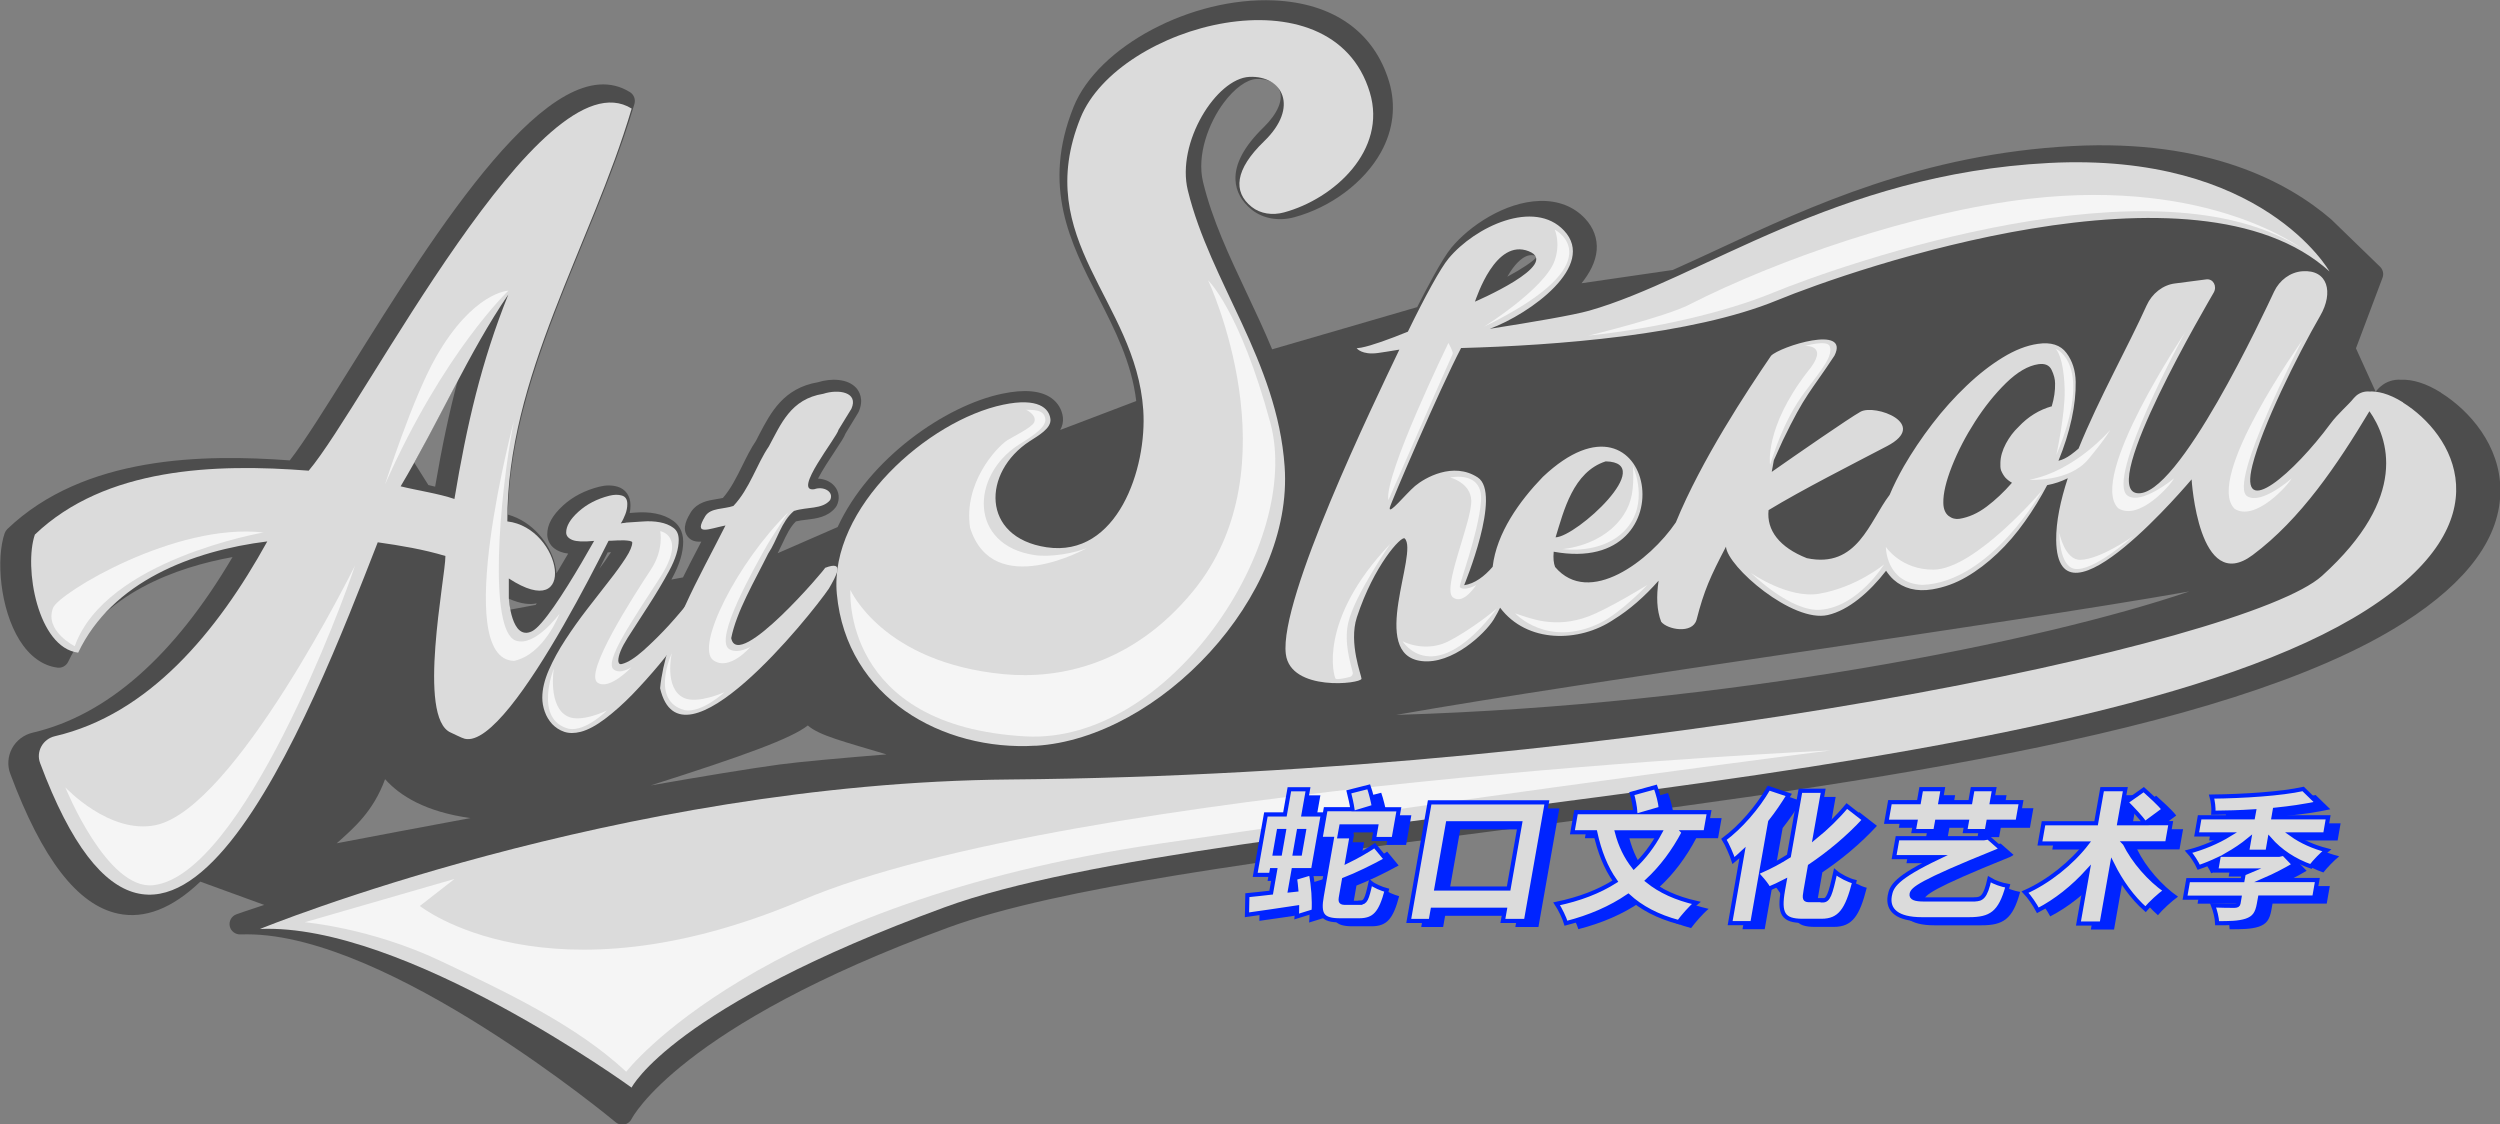 <?xml version="1.0" encoding="UTF-8"?><svg id="_图层_2" xmlns="http://www.w3.org/2000/svg" viewBox="0 0 252.35 113.49"><rect x="0" y="0" width="252.35" height="113.49" fill="#808080" stroke="none"/><defs><style>.cls-1{fill:#4d4d4d;}.cls-2{fill:#0024ff;}.cls-3{fill:#dbdbdb;}.cls-4{fill:none;stroke:#0024ff;stroke-miterlimit:10;stroke-width:.42px;}.cls-5{fill:#f5f5f5;}</style></defs><g id="_图层_1-2"><path class="cls-1" d="M246.36,39.61c-1.45-.9-2.81-1.33-4.02-1.28-.74-.05-1.48.2-2,.65-.01,0-.05.04-.06.05-.03.03-.06.05-.09.08-.1.09-.2.19-.28.3-.03.04-.07.09-.11.13l-1.99-4.38,2.68-7.12c.15-.39.05-.83-.25-1.12l-4.94-4.79c-4.37-3.76-12.44-8.1-26.1-7.39-15.1.79-26.5,6.09-35.66,10.36-1.64.76-3.18,1.48-4.69,2.15l-9.21,1.34c.81-1,1.43-2.14,1.53-3.35.09-1.16-.32-2.27-1.18-3.19-1.14-1.21-2.71-1.82-4.57-1.77-3.53.11-7.09,2.52-8.91,4.71-.96,1.15-2.59,4.29-3.46,6.01l-14.64,4.26c-.81-1.96-1.71-3.86-2.58-5.71-1.78-3.78-3.46-7.34-4.39-11.16-.67-2.73.57-6,2.1-8.04,1.08-1.44,2.31-2.33,3.28-2.38,1.12-.04,2.01.37,2.32,1.1.43.98-.17,2.39-1.58,3.77-1.97,1.91-2.93,3.7-2.85,5.33.05,1.15.63,2.19,1.66,3.01,1.12.89,2.71,1.17,4.26.75,3.71-1,7.07-3.52,8.76-6.56,1.26-2.27,1.54-4.74.82-7.14-1.51-5.01-5.63-7.92-11.6-8.19-8.33-.37-17.78,4.64-20.24,10.74-3.24,8.05-.33,13.72,2.48,19.21,1.66,3.25,3.38,6.6,3.84,10.49l-7.65,2.91h-.02c.21-.37.32-.79.27-1.27-.1-.79-.51-1.47-1.15-1.93-1.07-.77-2.75-.92-4.98-.45-5.72,1.19-13.42,6.53-16.61,13.46l-6.05,2.64c.17-.33.33-.66.48-.99.4-.85.78-1.66,1.36-2.22.32-.08.68-.13,1.06-.17,1-.12,2.14-.26,2.92-1.21.05-.06.09-.12.13-.19.35-.69.26-1.46-.24-2.02-.4-.45-1-.7-1.64-.73.43-.85,1.26-2.1,1.68-2.73.65-.98.96-1.46,1.1-1.83.46-.75.87-1.44,1.25-2.05.02-.04.05-.08.07-.13.58-1.29.02-2.11-.24-2.41-.87-.96-2.55-.99-3.86-.58-3.49.59-4.78,3.08-5.93,5.27-.11.21-.22.43-.33.64-.53.78-.96,1.66-1.38,2.51-.57,1.15-1.15,2.33-1.96,3.26-.2.05-.42.08-.66.12-.85.14-1.9.31-2.56,1.29-.34.57-.98,1.62-.36,2.46.35.47.85.58,1.4.54-.13.26-.27.51-.4.77-.49.94-.98,1.88-1.45,2.84l-1.17.22c.03-.05.06-.1.08-.15.75-1.38,1.11-2.58,1.11-3.68,0-1.14-.55-1.77-1.01-2.1-.5-.36-1.11-.61-1.8-.74-.63-.12-1.32-.15-2.05-.09-.19.01-.37.03-.54.04.06-.26.08-.53.08-.79,0-.93-.5-1.63-1.32-1.87-.56-.16-1.18-.16-1.85.01-1.44.37-2.66,1-3.63,1.89-1.08.99-1.61,1.94-1.6,2.92,0,.37.13,1.28,1.32,1.75.23.09.49.15.79.19-.38.65-.78,1.32-1.18,1.99-.02-.31-.07-.64-.16-.97-.51-1.99-2.19-4.25-4.75-4.96.18-9.37,3.87-18.36,7.44-27.08,1.92-4.67,3.9-9.5,5.34-14.37.13-.45-.05-.94-.45-1.19-7.82-4.87-19.63,14.06-28.25,27.88-2.48,3.98-4.65,7.45-6.09,9.29-8.65-.64-20.75-.5-28.51,6.93-.12.12-.21.26-.27.42-.88,2.55-.48,7.62,1.51,10.81,1.01,1.61,2.33,2.57,3.82,2.76.45.06.88-.18,1.08-.59,3.3-6.95,11.1-9.58,16.59-10.57-5.9,10.02-12.68,15.97-20.16,17.72-.9.21-1.67.79-2.1,1.6-.42.79-.49,1.72-.17,2.56,3.22,8.62,6.78,13.24,10.88,14.11,2.67.57,5.47-.52,8.3-3.23l6.45,2.35c-1.78.58-2.75.93-2.81.95-.49.18-.77.68-.67,1.19.1.51.56.85,1.07.84.23,0,.46-.01.69-.01,14.36,0,36.97,18.78,37.2,18.97.19.16.43.24.67.24.07,0,.15,0,.22-.02.32-.07.58-.28.72-.57.05-.09,4.79-9.36,31.97-19.31,11.11-4.07,32.36-6.81,54.86-9.71,34.7-4.48,74.03-9.55,92.06-21.07,6.49-4.15,9.77-8.65,9.74-13.4-.03-4.48-3.11-7.99-5.99-9.79M152.15,27.93c.77-1.36,1.46-1.86,1.87-2.05.2-.09.39-.13.59-.13.19,0,.38.04.58.12-.41.5-1.58,1.28-3.04,2.06M220.99,59.7c-14.87,5.06-46.6,11.47-80.06,12.46,20.36-3.58,60.91-9.08,80.06-12.46M242.87,48.37l-1.24-3.81c.22-.36.45-.72.69-1.11.58,1.3.92,2.95.55,4.91M43.91,49.12c-.21-.05-.43-.11-.67-.16l-1.43-2.27c.99-1.79,1.95-3.63,2.88-5.4.51-.97,1.01-1.93,1.51-2.88-.85,3.19-1.59,6.67-2.28,10.72M89.46,76.15c-4.19.34-8.62.73-10.71,1.01-3.16.43-7.81,1.2-13.07,2.12,9.52-3.03,14.19-4.74,15.86-6.05,1.17,1.02,3.63,1.62,7.92,2.91M47.52,82.57c-5.07.94-9.82,1.84-13.53,2.55,1.76-1.57,3.69-3.22,4.88-6.47,1.48,1.66,4.08,3.31,8.65,3.93M61.54,55.93c-.29.45-.64.95-1.05,1.49.31-.6.6-1.16.85-1.66.08,0,.17-.01.27-.02.02,0,.04,0,.06,0-.04.06-.08.12-.12.19M54.06,61.06l-2.57.48c-.09-.5-.11-.89-.11-.89,0-.07,0-.14,0-.21,1.22.54,2.13.61,2.8.46-.04.05-.08.11-.11.16"/><path class="cls-3" d="M59.91,54.6c-.99.1-1.7.07-2.12-.09-.42-.17-.64-.42-.64-.76,0-.65.41-1.35,1.24-2.1.83-.75,1.86-1.29,3.11-1.61.48-.12.9-.13,1.27-.02.37.11.55.39.55.85,0,.34-.06.68-.19,1.02-.13.34-.28.66-.47.95.11-.03.21-.05.3-.05.09,0,.17-.02.25-.04.48-.03,1.03-.07,1.66-.11.63-.05,1.21-.02,1.74.08.53.1.98.28,1.35.55.37.26.55.67.55,1.23,0,.89-.32,1.93-.96,3.11-.64,1.18-1.34,2.35-2.09,3.51s-1.45,2.24-2.09,3.24c-.64,1.01-.96,1.79-.96,2.34,0,.09.03.18.08.26.06.08.16.1.3.06.59-.15,1.31-.61,2.18-1.38.86-.77,1.73-1.63,2.59-2.57.86-.95,1.65-1.89,2.37-2.83.72-.94,1.24-1.66,1.57-2.16.49.26.73.38,1.22.64-.37.57-.86,1.31-1.49,2.21-.62.9-1.33,1.87-2.12,2.92-.79,1.05-1.64,2.12-2.56,3.22-.92,1.1-1.84,2.12-2.75,3.06-.92.94-1.83,1.75-2.73,2.43-.9.68-1.72,1.12-2.45,1.31-.63.16-1.18.16-1.66,0-.48-.16-.88-.43-1.22-.78-.33-.36-.58-.77-.75-1.25-.17-.48-.25-.95-.25-1.41,0-.86.22-1.79.66-2.8.44-1.01,1-2.03,1.68-3.07.68-1.04,1.41-2.07,2.2-3.09.79-1.02,1.52-1.96,2.2-2.83.68-.86,1.24-1.64,1.68-2.32.44-.68.66-1.2.66-1.57,0-.06-.08-.11-.25-.15-.17-.03-.36-.05-.58-.06-.22,0-.45,0-.69.01-.24.01-.43.03-.58.03"/><path class="cls-3" d="M80.17,51.55c-1.33,1.1-1.72,2.99-2.62,4.31-1.4,2.83-3.21,5.87-3.74,8.55.65,3.47,9.67-7.17,9.47-7.09,2.07-.8,1.12.82.39,2.09-1.86,2.73-14.95,19.06-17.04,10.06.54-5.48,3.98-11.21,6.6-16.43-1.74.35-3.29,1.11-2.03-.96.55-.83,1.84-.67,2.83-1.01,1.65-1.74,2.35-4.22,3.58-6.01,1.23-2.27,2.2-4.78,5.49-5.31,1.54-.5,3.59-.17,2.84,1.51-.39.63-.82,1.34-1.3,2.12-.13.73-4.71,6.36-2.44,6,.93-.34,2.02.26,1.59,1.1-.78.95-2.36.67-3.62,1.09"/><path class="cls-3" d="M62.13,50.66s-6.33,12.03-8.43,13.06c-2.09,1.02-2.34-3.31-2.34-3.36-.01-.61-.01-1.26,0-1.97,7.03,4.6,5.4-5.11-.15-5.76-.06-14.62,8.44-27.77,12.55-41.67-9.1-5.67-26.92,29.83-32.6,36.55-9.46-.74-20.53-.34-27.64,6.45-1.13,3.28.27,11.41,4.37,11.92,3.41-7.18,11.55-10.29,19.09-11.23-5.08,9.2-11.98,17.46-21.43,19.66-1.22.28-1.94,1.55-1.5,2.72,12.53,33.57,27.36-5.05,34.08-22.29,2.32.33,4.6.71,6.83,1.38.02,2.08-2.91,16.37.55,17.83.26.11,1.08.54,1.4.62,4.79,1.16,16.38-23.82,16.38-23.82l-1.18-.1ZM45.88,50.37c-1.55-.54-3.84-.88-5.44-1.28,3.83-6.43,6.91-13.58,10.87-19.36-2.72,6.76-4.2,13.19-5.44,20.64"/><path class="cls-3" d="M104.54,75.28c12.43-.75,26.07-15.02,25.13-28.2-.75-10.65-7.5-18.58-9.77-27.86-1.18-4.83,2.88-11.3,6.21-11.46,3.33-.16,5.08,3.04,1.48,6.51-2.93,2.83-3.17,5.09-1.24,6.62.87.69,2.1.87,3.26.55,5.05-1.37,10.42-6.27,8.66-12.11-3.82-12.69-25.41-6.87-29.21,2.58-4.97,12.35,5.59,18.41,6.34,29.47.4,5.89-2.61,14.94-9.77,13.86-6.62-1-6.49-7.6-1.67-10.72.83-.54,2.18-1.28,2.07-2.22-.13-1.09-1.24-2.19-4.77-1.45-7.52,1.57-17.6,10.39-16.79,19.11.98,10.48,10.69,15.88,20.06,15.31"/><path class="cls-3" d="M242.57,40.62c-1.5-.94-2.63-1.14-3.41-1.1-.46-.04-.94.1-1.32.42-.01.01-.02.02-.02.02,0,0,0,0,0,0-.08.07-.15.14-.22.22-.6.75-1.6,1.55-2.39,2.62-3.57,4.84-9.28,9.91-7.85,4.16.97-3.88,4.5-11.03,6.84-15.08,1.37-2.36.78-4.69-1.8-4.5-1.21.09-2.3.89-2.85,2.05-.92,1.96-9.73,20.95-13.85,20.35-3.86-.56,7.25-19.35,7.76-20.26.35-.64-.06-1.4-.75-1.32-1.26.16-1.89.24-3.15.41-1.23.14-2.34,1.02-2.88,2.22-1.82,4.05-4.81,9.37-6.87,14.45-.26.22-.52.44-.79.63-.43.31-.84.51-1.24.6.59-1.43,1.03-2.84,1.33-4.21.3-1.37.43-2.63.41-3.76-.02-1.13-.33-2.11-.93-2.91-.6-.81-1.57-1.12-2.9-.92-1.12.16-2.3.62-3.54,1.38-1.24.76-2.46,1.71-3.67,2.87-1.21,1.15-2.36,2.43-3.44,3.84-1.08,1.41-2.03,2.83-2.86,4.26-.56.98-1.04,1.94-1.44,2.89-2.04,2.67-3.25,7.47-8.36,6.39-2.76-1.09-4.08-2.82-3.86-4.85,3.37-2.05,8.43-4.61,11.96-6.46,4.3-2.25-1.22-4.28-2.68-3.47-1.12.62-6.49,4.34-8.96,6.07l.21-1.17.9-1.99c2.28-4.73,2.77-4.85,5.22-8.57,1.59-3.17-5.5-.92-6.4.01-2.43,3.56-7.03,10.52-9.61,16.82-2.62,3.86-8.76,8.55-12.19,4.5-.15-.39-.2-.9-.14-1.54,13.9,2.54,10.13-18.18-1.1-7.55-2.35,2.43-4.67,5.66-5.06,9.07-.83.97-1.82,1.71-2.88,1.86,0,0,3.85-9.26,1.37-10.88-2.48-1.62-5.36.05-6.33.87-.97.83-2.66,2.96-2.55,2.2.07-.43,5.03-11.98,7.2-16.13,9.51-.26,23.28-1.28,31.9-4.82,7.69-3.16,42.27-15.17,55.76-2.91,0,0-6.78-12.07-28.33-10.95-21.55,1.12-35.1,11.7-46.4,14.91-1.59.45-5.69,1.15-10.03,1.83,4.1-1.53,10.82-6.39,7.49-9.92-3-3.19-8.96-.42-11.66,2.83-.79.95-2.37,3.82-4.1,7.38-1.87.76-3.66,1.41-4.71,1.61-.3.04-.46.06-.46.06,0,0,.52.71,2.16.48.43-.06,1.21-.18,2.15-.34-2.56,5.37-12.15,25.16-11.46,30.73.47,3.82,7.6,3.01,7.64,2.49.02-.27-1.32-3.59-.47-6.2,1.72-5.25,4.51-8.27,4.83-7.96,1.44,1.4-3.72,11.75,1.72,12.38,3.07.36,6.37-2.75,7.27-4.21.29-.47.49-.88.64-1.18,2.7,3.6,7.98,3.55,11.46,1.2,1.6-.98,3.16-2.36,4.54-3.93-.24,1.58-.19,3,.26,4.15.62.79,3.15,1.27,3.57-.2.76-2.98,1.4-4.37,2.97-7.38.14,2.02,6.73,7.72,10.28,6.9,2.09-.48,4.2-2.3,5.88-4.47.22.33.47.64.77.91.48.43,1.05.73,1.71.91.66.17,1.39.19,2.18.06,1.2-.2,2.34-.61,3.44-1.25,1.09-.63,2.14-1.43,3.14-2.38s1.92-2.02,2.76-3.21c.85-1.19,1.6-2.42,2.26-3.68.74-.14,1.43-.37,2.08-.7-.73,2.24-1.19,4.38-1.17,6.26.14,10.05,13.66-6.15,13.67-6.14,0,0,.7,11.72,6.17,7.63,4.85-3.62,8.54-9.11,11.78-14.51,1.87,2.66,4.07,8.62-4.79,16.62-7.51,6.79-68.99,20.01-132.39,20.55-39.69.34-75.75,15.09-75.75,15.09,14.57-.64,37.51,16.01,37.51,16.01,0,0,4.09-8.12,31.6-18.2,27.51-10.08,114.49-11.46,143.52-30.01,14.15-9.04,8.74-17.79,3.68-20.94M162.08,46.57c5.26.12-2.96,7.61-5.06,7.67.82-2.65,1.76-6.61,5.06-7.67M154.31,25.36c3.35,1.33-5.43,5.09-5.43,5.09.17-.42,2.08-6.42,5.43-5.09M207.14,41c-1.3.36-2.43,1.06-3.39,2.09-.5.47-.92,1.03-1.27,1.68-.35.66-.55,1.32-.56,1.95,0,.1,0,.22,0,.35,0,.12.02.25.06.39.12.3.27.55.45.76.19.2.41.37.66.51-.82.94-1.67,1.74-2.56,2.41-.89.67-1.81,1.08-2.75,1.23-.4.06-.76-.04-1.1-.3-.33-.27-.51-.7-.52-1.3-.02-.96.27-2.19.87-3.71.6-1.52,1.38-3.02,2.33-4.5.95-1.48,1.99-2.78,3.13-3.9,1.14-1.11,2.23-1.75,3.28-1.9.65-.09,1.09.1,1.32.58.23.48.35.94.35,1.36.02.74-.1,1.51-.33,2.29"/><path class="cls-5" d="M103.53,41.35c.59.07,1.85-.13,1.99.96.11.94-1.89,2.06-2.72,2.6-4.82,3.12-5,10.12,1.62,11.12,1.64.25,4.07-.21,5.3-.71,0,0-9.48,5.33-11.8-2.05-.68-4.47,2.61-8.08,3.77-8.84.49-.32,2.5-1.28,2.71-1.82.29-.74-.86-1.27-.86-1.27"/><path class="cls-5" d="M160.33,33.88c6.58-.7,13.64-2.29,18.6-4.32,7.32-3,38.79-13.95,53.46-4.43,0,0-9.23-7.16-27.53-5.07-11.71,1.34-25.52,6.19-34.37,10.7-2.41,1.23-10.15,3.12-10.15,3.12"/><path class="cls-5" d="M6.6,79.49s4.2,10.39,8.88,9.86c9.01-1.02,19.26-28.84,20.35-32.26,0,0-12.11,24.54-20.12,26.2-4.66.96-9.1-3.8-9.1-3.8"/><path class="cls-5" d="M7.55,65.23s-3.1-1.55-2.19-3.88c.58-1.48,12.33-8.62,21.24-7.6,0,0-15.95,2.73-19.05,11.47"/><path class="cls-5" d="M51.32,29.34s-6.52,6.15-12.45,19.55c0,0,2.75-8.66,5.11-12.8,3.78-6.65,7.35-6.75,7.35-6.75"/><path class="cls-5" d="M66.63,53.61s2.73.44,0,4.68c-2.73,4.23-5.69,8.52-4.68,9.29.7.53,1.8-.24,1.8-.24,0,0-2.26,2.4-3.44,1.56-1.37-.98,3.65-8.76,5.4-11.42,1.33-2.02.93-3.87.93-3.87"/><path class="cls-5" d="M55.9,67.48s-2.05,5.16,1.5,6.08c1.71.33,3.86-1.84,3.86-1.84,0,0-2.56,1.25-3.93.61-2.06-.96-1.43-4.85-1.43-4.85"/><path class="cls-5" d="M67.83,65.88s-2.27,4.87,1.28,5.8c1.71.33,4.02-1.81,4.02-1.81,0,0-2.72,1.22-4.09.58-2.06-.96-1.22-4.57-1.22-4.57"/><path class="cls-5" d="M79.57,51.7c.09-.09-1.63,2.37-2.41,3.8-.78,1.43-5.21,9.08-3.53,10.04.88.5,2.12-.25,2.12-.25,0,0-2.1,2.49-3.73,1.37-1.91-1.32,2.41-9.92,7.56-14.96"/><path class="cls-5" d="M85.84,59.56s-.95,13.74,17.67,14.77c14.56.81,28-19.53,24.72-31.64-3.08-11.38-6.28-14.39-6.28-14.39,0,0,8.83,18.8-1.55,31.41-6.06,7.36-13.43,8.88-19.09,8.34-12.23-1.17-15.47-8.5-15.47-8.5"/><path class="cls-5" d="M146.2,34.62s-6.51,13.37-6.06,15.87c0,0,6.38-14.56,6.49-14.76.1-.2-.43-1.11-.43-1.11"/><path class="cls-5" d="M146.38,48.2s3.35-.75,3.11,2.41c-.25,3.25-2.27,8.48-2.13,8.65.25.32,1.05.13,1.64-.21,0,0-1.28,2.06-2.34,1.25-1.14-.86,1.9-7.6,1.85-9.76-.04-1.81-2.13-2.34-2.13-2.34"/><path class="cls-5" d="M140.34,54.89s-3.61,5.19-4.25,7.97c-.45,2,.23,4.08.45,5,.05.21-.08.41-.28.47-.49.12-1.31.3-1.44.18-.18-.18-1.86-5.87,5.51-13.61"/><path class="cls-5" d="M156.94,23.18s6.27,3.25-7.16,9.81c0,0,6.19-3.87,7.16-6.72.6-1.75,0-3.08,0-3.08"/><path class="cls-5" d="M164.84,47.09s1.75,3.76-.84,6.46c-2.37,2.47-6.28,1.87-6.28,1.87,0,0,4.14-.26,6.21-3.51.77-1.21,1.02-2.46.91-4.83"/><path class="cls-5" d="M141.58,64.73s3.11,5.08,9.53-3.32c0,0-2.42,2.04-4.9,3.32-1.51.78-3.31.64-4.63,0"/><path class="cls-5" d="M152.94,61.91s3.25,3.54,8.54.99c2.11-1.02,4.81-3.86,4.81-3.86,0,0-3.87,2.39-5.95,3.18-3.39,1.28-5.92.18-7.4-.31"/><path class="cls-5" d="M182.15,34.93s2.26-.65,2.53,0c.4.96-.78,2.35-2.46,4.58-2.31,3.06-3.3,6.73-3.55,7.41,0,0-.6-3.72,3.77-9.38,2.36-2.81-.28-2.62-.28-2.62"/><path class="cls-5" d="M176.77,57.86s4.01,3.95,7.02,3.69c3.79-.33,6.39-4.58,6.39-4.58,0,0-2.76,2.3-6.54,2.96-3.11.54-6.86-2.07-6.86-2.07"/><path class="cls-5" d="M204.83,48.43s4.03.27,5.97-2.08c1.95-2.36,2.19-2.94,2.19-2.94,0,0-3.52,4.15-8.16,5.02"/><path class="cls-5" d="M190.36,55.23s0,3.62,3.68,3.81c6.94-.27,12.08-9.53,12.08-9.53,0,0-6.74,7.95-10.94,7.99-3.28.03-4.81-2.28-4.81-2.28"/><path class="cls-5" d="M207.48,35.2s3.98,1.44.09,10.73c0,0,.89-4.16.84-6.55-.04-2.19-.46-3.79-.93-4.17"/><path class="cls-5" d="M220.57,33.54s-9.86,14.66-6.76,17.76c2.09,1.33,5.32-2.36,5.63-3.01,0,0-3.27,2.71-4.67,1.75-2.34-1.61,5.79-16.5,5.79-16.5"/><path class="cls-5" d="M232.39,34.36s-9.92,13.91-6.83,17c2.09,1.33,5.44-2.43,5.76-3.07,0,0-3.02,2.68-4.47,1.81-2.07-1.23,5.54-15.74,5.54-15.74"/><path class="cls-5" d="M207.87,53.85s-.01,3.24,1.49,3.56c1.86.4,5.96-3.29,5.96-3.29,0,0-3.23,2.3-5.29,2.39-1.6.07-2.15-2.67-2.15-2.67"/><path class="cls-5" d="M80.94,90.87c-25.68,10.88-38.56.58-38.56.58l3.5-2.73-15.11,4.37s6.64.57,13.66,3.89c6.7,3.17,13.73,6.5,18.78,11.2,0,0,13.09-17.03,53.74-23.01,41.45-6.1,67.81-9.42,67.81-9.42,0,0-76.27,3.46-103.82,15.12"/><path class="cls-5" d="M51.91,42.35s-6.44,24.2-.02,24.36c3.05-.66,4.59-4.76,4.59-4.76,0,0-2.49,3.4-4.42,2.71-2.74-.98-1.73-14.25-.16-22.31"/><path class="cls-2" d="M133.57,88.75c.25,1.23.35,2.78.28,3.84l-1.71.53c.03-.27.05-.58.04-.91-1.76.27-3.62.54-5.06.74l.04-1.98c.68-.06,1.5-.16,2.4-.26l.4-2.27h-.33l-.09.48h-1.59l1.08-6.1h1.92l.45-2.54h1.88l-.45,2.54h1.95l-.99,5.62h-1.97l-.36,2.04.64-.07c-.03-.41-.09-.81-.14-1.17l1.6-.49ZM129.93,86.76h.52l.4-2.28h-.52l-.4,2.28ZM132.87,84.48h-.52l-.4,2.28h.52l.4-2.28ZM138.55,91.71c.52,0,.67-.31,1.04-2.01.37.31,1.14.63,1.64.76-.61,2.32-1.25,3.04-2.8,3.04h-1.89c-1.82,0-2.2-.59-1.86-2.47l1.01-5.75h-1.15l.53-3h2.71c-.08-.54-.24-1.23-.37-1.75l2.01-.51c.22.63.42,1.47.52,2.01l-.86.26h3.38l-.53,3h-1.98l.22-1.27h-3.52l-.18,1h1.22l-.44,2.52c.99-.48,2.02-1.07,2.77-1.58l1.16,1.4c-1.35.74-2.96,1.53-4.26,2.03l-.29,1.66c-.11.6-.05.68.5.68h1.43Z"/><path class="cls-2" d="M157.4,81.6l-2.11,11.97h-2.33l.2-1.13h-7.29l-.2,1.13h-2.21l2.11-11.97h11.83ZM153.53,90.31l1.16-6.59h-7.29l-1.16,6.59h7.29Z"/><path class="cls-2" d="M171.21,84.62c-1.03,1.94-2.24,3.55-3.67,4.88,1.27,1.03,2.9,1.78,4.93,2.24-.56.46-1.35,1.37-1.77,1.94-2.14-.57-3.8-1.46-5.09-2.64-1.8,1.23-3.88,2.13-6.29,2.75-.15-.5-.61-1.47-.94-1.96,2.31-.48,4.26-1.23,5.92-2.28-.97-1.37-1.61-3.01-2.02-4.94h-2.3l.36-2.03h5.99c-.04-.57-.18-1.3-.35-1.87l2.39-.66c.25.67.5,1.57.54,2.17l-1.24.36h6.11l-.36,2.03h-2.2ZM164.47,84.62c.34,1.31.9,2.48,1.7,3.5,1.03-.97,1.92-2.13,2.65-3.5h-4.35Z"/><path class="cls-2" d="M185.23,91.5c.57,0,.77-.56,1.28-2.87.47.4,1.34.84,1.92.98-.72,2.84-1.45,3.95-3.33,3.95h-1.89c-1.98,0-2.4-.73-1.99-3.08l.16-.9c-.55.28-1.07.53-1.59.74-.16-.31-.51-.76-.85-1.14l-.81,4.61h-2.24l1.26-7.12c-.31.28-.61.56-.91.8-.16-.51-.64-1.64-.96-2.14,1.64-1.21,3.37-3.18,4.51-5.16l2.03.69c-.55.9-1.18,1.84-1.88,2.72l-.87,4.92c.88-.39,1.82-.88,2.76-1.48l1.16-6.58h2.3l-.83,4.69c1.16-.94,2.26-2,3.22-3.15l1.78,1.38c-1.69,1.84-3.62,3.42-5.51,4.69l-.43,2.45c-.15.87-.12.98.41.98h1.31Z"/><path class="cls-2" d="M194.59,83.56h-2.92l.35-1.98h2.92l.23-1.31h2.18l-.23,1.31h3.01l.23-1.31h2.18l-.23,1.31h2.94l-.35,1.98h-2.94l-.17.94h-2.18l.17-.94h-3.01l-.17.94h-2.18l.17-.94ZM200.57,91.39c.71,0,1.1-.23,1.49-2.03.54.33,1.23.56,1.85.67-.74,2.78-1.73,3.37-3.91,3.37h-4.76c-2.46,0-3.48-.91-3.24-2.35.17-.97.57-1.83,4.94-3.92h-4.5l.34-1.91h8.74l.43-.07,1.3,1.14c-.1.07-.27.19-.47.26-7.85,3.17-8.49,3.81-8.57,4.31-.07.4.38.54,1.23.54h5.12Z"/><path class="cls-2" d="M215.73,85.75c.89,1.8,2.49,3.64,4.12,4.76-.61.43-1.54,1.28-2.03,1.87-1.3-1.13-2.49-2.78-3.37-4.56l-1.06,6.01h-2.34l.93-5.28c-1.48,1.63-3.21,3.01-5.03,3.95-.28-.54-.86-1.4-1.29-1.84,2.38-1.06,4.71-2.94,6.23-4.91h-4.73l.36-2.04h5.31l.61-3.44h2.34l-.61,3.44h2.58c-.38-.58-1.26-1.5-1.9-2.13l1.79-1.26c.63.57,1.6,1.43,2.03,2l-1.87,1.38h2.56l-.36,2.04h-4.28Z"/><path class="cls-2" d="M228.07,86.57l.21-1.21c-.68.56-1.45,1.07-2.25,1.53h5.28l.45-.1,1.07,1.11c-.91.53-1.95,1.08-3.02,1.54h5.36l-.31,1.77h-5.47l-.12.66c-.17.94-.48,1.4-1.27,1.67-.79.26-1.75.26-2.94.26-.02-.54-.21-1.3-.41-1.8.76.04,1.88.04,2.15.04.28-.01.37-.06.41-.24l.1-.58h-5.49l.31-1.77h5.49l.12-.66c.25-.09.52-.2.77-.31h-3.55l.2-1.13c-.65.31-1.31.58-1.96.8-.21-.46-.66-1.18-1.02-1.57,1.43-.37,2.93-1,4.13-1.74h-3.32l.3-1.73h5.38l.11-.6c-1.4.09-2.79.13-4.1.14.04-.46-.06-1.21-.18-1.63,3.28-.04,7.02-.28,9.24-.77l1.48,1.44c-1.32.29-2.79.5-4.34.66l-.13.76h5.51l-.3,1.73h-3.39c.96.69,2.22,1.26,3.55,1.6-.5.39-1.22,1.14-1.6,1.63-1.62-.56-3.12-1.55-4.16-2.75l-.22,1.27h-2.08Z"/><path class="cls-3" d="M132.32,88.14c.25,1.23.35,2.78.28,3.84l-1.71.53c.03-.27.04-.58.04-.91-1.77.27-3.62.54-5.06.74l.04-1.98c.68-.06,1.5-.16,2.4-.26l.4-2.27h-.33l-.09.48h-1.59l1.08-6.1h1.92l.45-2.54h1.88l-.45,2.54h1.95l-.99,5.62h-1.97l-.36,2.04.64-.07c-.03-.41-.09-.81-.14-1.17l1.6-.48ZM128.68,86.16h.52l.4-2.28h-.52l-.4,2.28ZM131.62,83.88h-.52l-.4,2.28h.52l.4-2.28ZM137.3,91.11c.52,0,.67-.31,1.04-2.01.37.31,1.14.63,1.64.76-.61,2.33-1.25,3.04-2.81,3.04h-1.89c-1.82,0-2.2-.58-1.86-2.47l1.01-5.75h-1.15l.53-3h2.71c-.08-.54-.24-1.23-.37-1.75l2.01-.51c.22.63.42,1.47.52,2.01l-.86.26h3.38l-.53,3h-1.98l.22-1.27h-3.52l-.18,1h1.22l-.44,2.52c.99-.48,2.02-1.07,2.77-1.58l1.16,1.4c-1.35.74-2.96,1.53-4.26,2.03l-.29,1.66c-.11.6-.05.68.5.68h1.43Z"/><path class="cls-4" d="M132.32,88.14c.25,1.23.35,2.78.28,3.84l-1.71.53c.03-.27.04-.58.04-.91-1.77.27-3.62.54-5.06.74l.04-1.98c.68-.06,1.5-.16,2.4-.26l.4-2.27h-.33l-.09.48h-1.59l1.08-6.1h1.92l.45-2.54h1.88l-.45,2.54h1.95l-.99,5.62h-1.97l-.36,2.04.64-.07c-.03-.41-.09-.81-.14-1.17l1.6-.48ZM128.68,86.16h.52l.4-2.28h-.52l-.4,2.28ZM131.62,83.88h-.52l-.4,2.28h.52l.4-2.28ZM137.3,91.11c.52,0,.67-.31,1.04-2.01.37.31,1.14.63,1.64.76-.61,2.33-1.25,3.04-2.81,3.04h-1.89c-1.82,0-2.2-.58-1.86-2.47l1.01-5.75h-1.15l.53-3h2.71c-.08-.54-.24-1.23-.37-1.75l2.01-.51c.22.63.42,1.47.52,2.01l-.86.26h3.38l-.53,3h-1.98l.22-1.27h-3.52l-.18,1h1.22l-.44,2.52c.99-.48,2.02-1.07,2.77-1.58l1.16,1.4c-1.35.74-2.96,1.53-4.26,2.03l-.29,1.66c-.11.6-.05.68.5.68h1.43Z"/><path class="cls-3" d="M156.14,80.99l-2.11,11.97h-2.33l.2-1.13h-7.29l-.2,1.13h-2.21l2.11-11.97h11.83ZM152.28,89.69l1.16-6.59h-7.29l-1.16,6.59h7.29Z"/><path class="cls-4" d="M156.14,80.99l-2.11,11.97h-2.33l.2-1.13h-7.29l-.2,1.13h-2.21l2.11-11.97h11.83ZM152.28,89.69l1.16-6.59h-7.29l-1.16,6.59h7.29Z"/><path class="cls-3" d="M169.96,84.02c-1.03,1.94-2.24,3.55-3.67,4.88,1.27,1.03,2.9,1.78,4.93,2.24-.56.46-1.35,1.37-1.77,1.94-2.14-.57-3.8-1.46-5.09-2.64-1.8,1.23-3.88,2.13-6.29,2.75-.14-.5-.61-1.47-.94-1.96,2.31-.48,4.26-1.23,5.92-2.28-.97-1.37-1.61-3.01-2.03-4.94h-2.3l.36-2.03h5.99c-.04-.57-.18-1.3-.35-1.87l2.39-.66c.25.67.49,1.57.53,2.17l-1.24.36h6.11l-.36,2.03h-2.2ZM163.22,84.02c.34,1.31.9,2.48,1.7,3.49,1.03-.97,1.92-2.12,2.65-3.49h-4.35Z"/><path class="cls-4" d="M169.96,84.02c-1.03,1.94-2.24,3.55-3.67,4.88,1.27,1.03,2.9,1.78,4.93,2.24-.56.46-1.35,1.37-1.77,1.94-2.14-.57-3.8-1.46-5.09-2.64-1.8,1.23-3.88,2.13-6.29,2.75-.14-.5-.61-1.47-.94-1.96,2.31-.48,4.26-1.23,5.92-2.28-.97-1.37-1.61-3.01-2.03-4.94h-2.3l.36-2.03h5.99c-.04-.57-.18-1.3-.35-1.87l2.39-.66c.25.67.49,1.57.53,2.17l-1.24.36h6.11l-.36,2.03h-2.2ZM163.22,84.02c.34,1.31.9,2.48,1.7,3.49,1.03-.97,1.92-2.12,2.65-3.49h-4.35Z"/><path class="cls-3" d="M183.98,90.89c.57,0,.77-.56,1.28-2.87.47.4,1.34.84,1.92.98-.72,2.84-1.45,3.95-3.33,3.95h-1.89c-1.98,0-2.4-.73-1.99-3.08l.16-.9c-.55.28-1.07.53-1.59.74-.16-.31-.51-.76-.85-1.14l-.81,4.61h-2.24l1.25-7.12c-.31.29-.61.56-.91.8-.16-.51-.64-1.64-.96-2.14,1.64-1.21,3.37-3.18,4.51-5.16l2.03.68c-.55.9-1.18,1.84-1.88,2.72l-.87,4.92c.88-.39,1.81-.88,2.76-1.48l1.16-6.58h2.3l-.83,4.69c1.16-.94,2.26-2,3.22-3.15l1.78,1.38c-1.69,1.84-3.62,3.42-5.51,4.69l-.43,2.45c-.15.87-.12.98.41.98h1.31Z"/><path class="cls-4" d="M183.98,90.89c.57,0,.77-.56,1.28-2.87.47.4,1.34.84,1.92.98-.72,2.84-1.45,3.95-3.33,3.95h-1.89c-1.98,0-2.4-.73-1.99-3.08l.16-.9c-.55.28-1.07.53-1.59.74-.16-.31-.51-.76-.85-1.14l-.81,4.61h-2.24l1.25-7.12c-.31.29-.61.56-.91.8-.16-.51-.64-1.64-.96-2.14,1.64-1.21,3.37-3.18,4.51-5.16l2.03.68c-.55.9-1.18,1.84-1.88,2.72l-.87,4.92c.88-.39,1.81-.88,2.76-1.48l1.16-6.58h2.3l-.83,4.69c1.16-.94,2.26-2,3.22-3.15l1.78,1.38c-1.69,1.84-3.62,3.42-5.51,4.69l-.43,2.45c-.15.87-.12.98.41.98h1.31Z"/><path class="cls-3" d="M193.34,82.95h-2.92l.35-1.98h2.92l.23-1.31h2.18l-.23,1.31h3.01l.23-1.31h2.18l-.23,1.31h2.94l-.35,1.98h-2.94l-.17.94h-2.18l.17-.94h-3.01l-.17.94h-2.18l.17-.94ZM199.32,90.78c.71,0,1.1-.23,1.49-2.03.54.33,1.23.56,1.85.67-.74,2.78-1.73,3.37-3.91,3.37h-4.76c-2.46,0-3.48-.91-3.24-2.35.17-.97.57-1.83,4.94-3.92h-4.5l.34-1.91h8.74l.43-.07,1.3,1.14c-.1.07-.27.19-.47.26-7.85,3.17-8.48,3.81-8.57,4.31-.07.4.38.54,1.23.54h5.12Z"/><path class="cls-4" d="M193.34,82.95h-2.92l.35-1.98h2.92l.23-1.31h2.18l-.23,1.31h3.01l.23-1.31h2.18l-.23,1.31h2.94l-.35,1.98h-2.94l-.17.94h-2.18l.17-.94h-3.01l-.17.94h-2.18l.17-.94ZM199.32,90.78c.71,0,1.1-.23,1.49-2.03.54.33,1.23.56,1.85.67-.74,2.78-1.73,3.37-3.91,3.37h-4.76c-2.46,0-3.48-.91-3.24-2.35.17-.97.57-1.83,4.94-3.92h-4.5l.34-1.91h8.74l.43-.07,1.3,1.14c-.1.07-.27.19-.47.26-7.85,3.17-8.48,3.81-8.57,4.31-.07.4.38.54,1.23.54h5.12Z"/><path class="cls-3" d="M214.48,85.14c.89,1.8,2.49,3.64,4.12,4.76-.61.43-1.54,1.28-2.03,1.87-1.3-1.13-2.49-2.78-3.37-4.56l-1.06,6.01h-2.34l.93-5.28c-1.48,1.63-3.21,3.01-5.03,3.95-.28-.54-.86-1.4-1.29-1.84,2.38-1.06,4.71-2.94,6.23-4.91h-4.73l.36-2.04h5.31l.61-3.44h2.34l-.61,3.44h2.58c-.38-.58-1.26-1.5-1.9-2.13l1.79-1.26c.63.57,1.6,1.43,2.03,2l-1.87,1.38h2.56l-.36,2.04h-4.28Z"/><path class="cls-4" d="M214.48,85.14c.89,1.8,2.49,3.64,4.12,4.76-.61.43-1.54,1.28-2.03,1.87-1.3-1.13-2.49-2.78-3.37-4.56l-1.06,6.01h-2.34l.93-5.28c-1.48,1.63-3.21,3.01-5.03,3.95-.28-.54-.86-1.4-1.29-1.84,2.38-1.06,4.71-2.94,6.23-4.91h-4.73l.36-2.04h5.31l.61-3.44h2.34l-.61,3.44h2.58c-.38-.58-1.26-1.5-1.9-2.13l1.79-1.26c.63.57,1.6,1.43,2.03,2l-1.87,1.38h2.56l-.36,2.04h-4.28Z"/><path class="cls-3" d="M226.82,85.96l.21-1.21c-.68.56-1.45,1.07-2.25,1.53h5.28l.45-.1,1.07,1.11c-.91.53-1.95,1.08-3.02,1.54h5.35l-.31,1.77h-5.47l-.12.66c-.17.94-.48,1.4-1.27,1.67-.79.26-1.75.26-2.94.26-.02-.54-.21-1.3-.41-1.8.76.04,1.88.04,2.15.04.28-.01.37-.06.41-.24l.1-.58h-5.49l.31-1.77h5.49l.12-.66c.25-.09.52-.2.77-.31h-3.55l.2-1.13c-.65.31-1.31.58-1.96.8-.21-.46-.66-1.18-1.02-1.57,1.43-.37,2.93-1,4.13-1.74h-3.32l.3-1.73h5.38l.11-.6c-1.4.09-2.79.13-4.1.14.04-.46-.06-1.21-.18-1.63,3.28-.04,7.02-.28,9.24-.77l1.48,1.44c-1.32.29-2.79.5-4.34.66l-.13.76h5.51l-.3,1.73h-3.39c.96.69,2.22,1.26,3.55,1.6-.51.39-1.22,1.14-1.6,1.63-1.62-.56-3.12-1.55-4.16-2.75l-.22,1.27h-2.08Z"/><path class="cls-4" d="M226.82,85.96l.21-1.21c-.68.56-1.45,1.07-2.25,1.53h5.28l.45-.1,1.07,1.11c-.91.53-1.95,1.08-3.02,1.54h5.35l-.31,1.77h-5.47l-.12.66c-.17.94-.48,1.4-1.27,1.67-.79.26-1.75.26-2.94.26-.02-.54-.21-1.3-.41-1.8.76.04,1.88.04,2.15.04.28-.01.37-.06.41-.24l.1-.58h-5.49l.31-1.77h5.49l.12-.66c.25-.09.52-.2.77-.31h-3.55l.2-1.13c-.65.31-1.31.58-1.96.8-.21-.46-.66-1.18-1.02-1.57,1.43-.37,2.93-1,4.13-1.74h-3.32l.3-1.73h5.38l.11-.6c-1.4.09-2.79.13-4.1.14.04-.46-.06-1.21-.18-1.63,3.28-.04,7.02-.28,9.24-.77l1.48,1.44c-1.32.29-2.79.5-4.34.66l-.13.76h5.51l-.3,1.73h-3.39c.96.69,2.22,1.26,3.55,1.6-.51.39-1.22,1.14-1.6,1.63-1.62-.56-3.12-1.55-4.16-2.75l-.22,1.27h-2.08Z"/></g></svg>